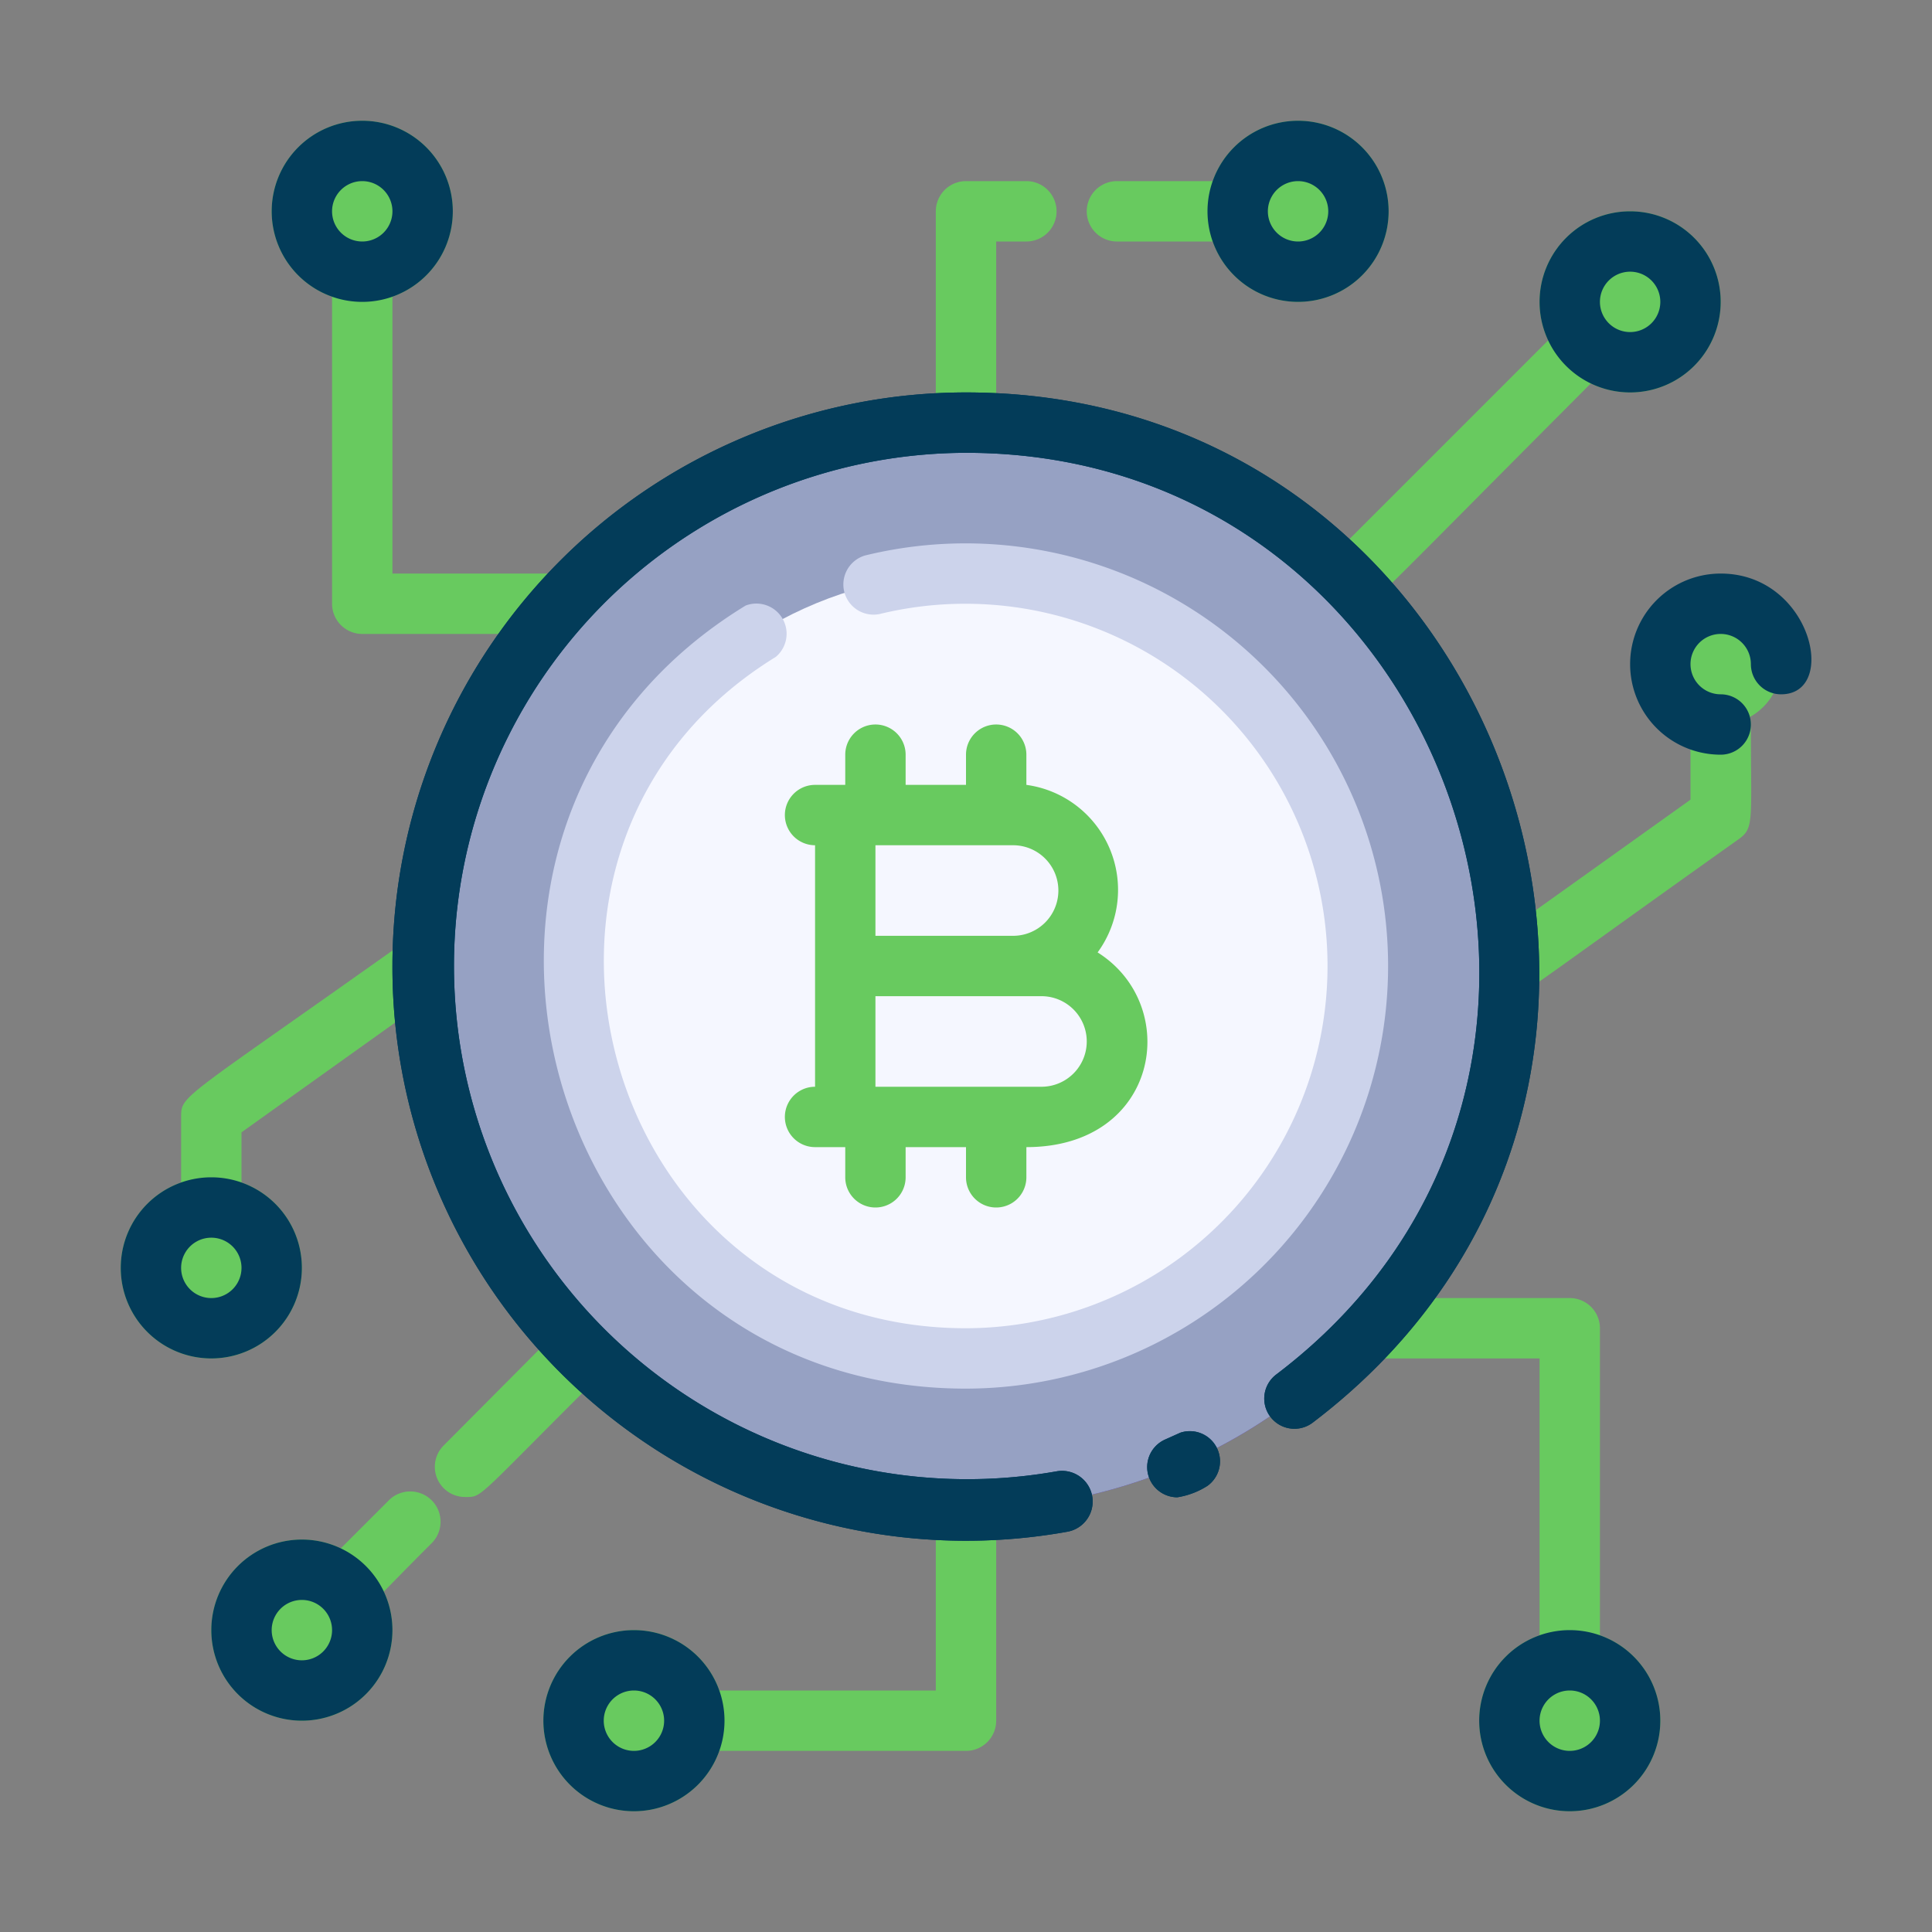 <svg
  xmlns="http://www.w3.org/2000/svg"
  version="1.1"
  xmlns:xlink="http://www.w3.org/1999/xlink"
  xmlns:svgjs="http://svgjs.com/svgjs"
  width="512"
  height="512"
  x="0"
  y="0"
  viewBox="0 0 64 64"
  style="enable-background: new 0 0 512 512"
  xml:space="preserve"
  class=""
>
  <rect x="0" y="0" width="64" height="64" fill="#808080" stroke="none"/>
  <g>
    <linearGradient
      xmlns="http://www.w3.org/2000/svg"
      id="linear-gradient"
      gradientUnits="userSpaceOnUse"
      x1="14"
      x2="50"
      y1="32"
      y2="32"
    >
      <stop offset="0" stop-color="#3442d1"></stop>
      <stop offset="1" stop-color="#5a1fa0"></stop>
    </linearGradient>
    <g xmlns="http://www.w3.org/2000/svg" id="bitcoin">
      <g fill="#ffa100">
        <path
          d="m41 8h-4a1 1 0 0 1 0-2h4a1 1 0 0 1 0 2z"
          fill="#68ca5f"
          data-original="#ffa100"
          style=""
          class=""
        ></path>
        <path
          d="m31 14v-7a1 1 0 0 1 1-1h2a1 1 0 0 1 0 2h-1v6a1 1 0 0 1 -2 0z"
          fill="#68ca5f"
          data-original="#ffa100"
          style=""
          class=""
        ></path>
        <path
          d="m32 58h-9a1 1 0 0 1 0-2h8v-6a1 1 0 0 1 2 0v7a1 1 0 0 1 -1 1z"
          fill="#68ca5f"
          data-original="#ffa100"
          style=""
          class=""
        ></path>
        <path
          d="m44.73 20.27a1 1 0 0 1 -.73-1.71l7.86-7.86a1 1 0 0 1 1.42 1.42c-8.49 8.5-7.97 8.15-8.55 8.15z"
          fill="#68ca5f"
          data-original="#ffa100"
          style=""
          class=""
        ></path>
        <path
          d="m11.41 53.59a1 1 0 0 1 -.71-1.71l2.18-2.18a1 1 0 0 1 1.42 1.42c-2.2 2.19-2.3 2.47-2.89 2.47z"
          fill="#68ca5f"
          data-original="#ffa100"
          style=""
          class=""
        ></path>
        <path
          d="m15.41 49.59a1 1 0 0 1 -.71-1.71l3.86-3.88a1 1 0 0 1 1.44 1.44c-4.28 4.25-4 4.15-4.59 4.15z"
          fill="#68ca5f"
          data-original="#ffa100"
          style=""
          class=""
        ></path>
        <path
          d="m18.59 21h-6.59a1 1 0 0 1 -1-1v-11a1 1 0 0 1 2 0v10h5.59a1 1 0 0 1 0 2z"
          fill="#68ca5f"
          data-original="#ffa100"
          style=""
          class=""
        ></path>
        <path
          d="m51 55v-10h-5.59a1 1 0 0 1 0-2h6.59a1 1 0 0 1 1 1v11a1 1 0 0 1 -2 0z"
          fill="#68ca5f"
          data-original="#ffa100"
          style=""
          class=""
        ></path>
        <path
          d="m6 40v-3c0-.73 0-.54 7.42-5.81a1 1 0 0 1 1.16 1.62l-6.58 4.7v2.49a1 1 0 0 1 -2 0z"
          fill="#68ca5f"
          data-original="#ffa100"
          style=""
          class=""
        ></path>
        <path
          d="m50 33a1 1 0 0 1 -.58-1.81l6.58-4.7v-2.49a1 1 0 0 1 2 0c0 3.24.12 3.43-.42 3.81-7.58 5.39-7.12 5.19-7.58 5.19z"
          fill="#68ca5f"
          data-original="#ffa100"
          style=""
          class=""
        ></path>
      </g>
      <circle
        cx="32"
        cy="32"
        fill="url(#linear-gradient)"
        r="18"
        data-original="url(#linear-gradient)"
        style=""
      ></circle>
      <circle
        cx="32"
        cy="32"
        fill="#96a1c3"
        r="18"
        data-original="#96a1c3"
        style=""
        class=""
      ></circle>
      <circle
        cx="32"
        cy="32"
        fill="#f5f7ff"
        r="13"
        data-original="#f5f7ff"
        style=""
        class=""
      ></circle>
      <path
        d="m36.36 31.55a3.51 3.51 0 0 0 -2.36-5.55v-1a1 1 0 0 0 -2 0v1h-2v-1a1 1 0 0 0 -2 0v1h-1a1 1 0 0 0 0 2v8a1 1 0 0 0 0 2h1v1a1 1 0 0 0 2 0v-1h2v1a1 1 0 0 0 2 0v-1c4.41 0 5.16-4.69 2.36-6.45zm-2.8-3.55a1.5 1.5 0 0 1 0 3h-4.56v-3zm.94 8h-5.5v-3h5.5a1.5 1.5 0 0 1 0 3z"
        fill="#68ca5f"
        data-original="#ffa100"
        style=""
        class=""
      ></path>
      <circle
        cx="43"
        cy="7"
        fill="#68ca5f"
        r="3"
        data-original="#ffa100"
        style=""
        class=""
      ></circle>
      <circle
        cx="21"
        cy="57"
        fill="#68ca5f"
        r="3"
        data-original="#ffa100"
        style=""
        class=""
      ></circle>
      <circle
        cx="54"
        cy="10"
        fill="#68ca5f"
        r="3"
        data-original="#ffa100"
        style=""
        class=""
      ></circle>
      <circle
        cx="10"
        cy="54"
        fill="#68ca5f"
        r="3"
        data-original="#ffa100"
        style=""
        class=""
      ></circle>
      <circle
        cx="12"
        cy="7"
        fill="#68ca5f"
        r="3"
        data-original="#ffa100"
        style=""
        class=""
      ></circle>
      <circle
        cx="52"
        cy="57"
        fill="#68ca5f"
        r="3"
        data-original="#ffa100"
        style=""
        class=""
      ></circle>
      <circle
        cx="7"
        cy="42"
        fill="#68ca5f"
        r="3"
        data-original="#ffa100"
        style=""
        class=""
      ></circle>
      <circle
        cx="57"
        cy="22"
        fill="#68ca5f"
        r="2"
        data-original="#ffa100"
        style=""
        class=""
      ></circle>
      <path
        d="m13 32a19 19 0 0 1 19-19c18 0 26 23.12 11.48 34.13a1 1 0 0 1 -1.2-1.6c13-9.85 5.84-30.53-10.28-30.53a17 17 0 1 0 3 33.74 1 1 0 0 1 .36 2 19 19 0 0 1 -22.36-18.74z"
        fill="#033c59"
        data-original="#033c59"
        style=""
        class=""
      ></path>
      <path
        d="m39 49.6a1 1 0 0 1 -.39-1.92l.49-.22a1 1 0 0 1 .9 1.76 2.61 2.61 0 0 1 -1 .38z"
        fill="#033c59"
        data-original="#033c59"
        style=""
        class=""
      ></path>
      <path
        d="m13 32a19 19 0 0 1 19-19c18 0 26 23.12 11.48 34.13a1 1 0 0 1 -1.2-1.6c13-9.85 5.84-30.53-10.28-30.53a17 17 0 1 0 3 33.74 1 1 0 0 1 .36 2 19 19 0 0 1 -22.36-18.74z"
        fill="#033c59"
        data-original="#033c59"
        style=""
        class=""
      ></path>
      <path
        d="m39 49.6a1 1 0 0 1 -.39-1.92l.49-.22a1 1 0 0 1 .9 1.76 2.61 2.61 0 0 1 -1 .38z"
        fill="#033c59"
        data-original="#033c59"
        style=""
        class=""
      ></path>
      <path
        d="m32 46c-14.1 0-19.3-18.61-7.3-25.94a1 1 0 0 1 1 1.7c-10.24 6.29-5.79 22.24 6.3 22.24a12 12 0 1 0 -2.86-23.66 1 1 0 0 1 -.48-1.94 14 14 0 1 1 3.34 27.6z"
        fill="#ccd3eb"
        data-original="#ccd3eb"
        style=""
        class=""
      ></path>
      <path
        d="m43 10a3 3 0 1 1 3-3 3 3 0 0 1 -3 3zm0-4a1 1 0 0 0 0 2 1 1 0 0 0 0-2z"
        fill="#033c59"
        data-original="#033c59"
        style=""
        class=""
      ></path>
      <path
        d="m21 60a3 3 0 1 1 3-3 3 3 0 0 1 -3 3zm0-4a1 1 0 0 0 0 2 1 1 0 0 0 0-2z"
        fill="#033c59"
        data-original="#033c59"
        style=""
        class=""
      ></path>
      <path
        d="m54 13a3 3 0 1 1 3-3 3 3 0 0 1 -3 3zm0-4a1 1 0 0 0 0 2 1 1 0 0 0 0-2z"
        fill="#033c59"
        data-original="#033c59"
        style=""
        class=""
      ></path>
      <path
        d="m10 57a3 3 0 1 1 3-3 3 3 0 0 1 -3 3zm0-4a1 1 0 0 0 0 2 1 1 0 0 0 0-2z"
        fill="#033c59"
        data-original="#033c59"
        style=""
        class=""
      ></path>
      <path
        d="m12 10a3 3 0 1 1 3-3 3 3 0 0 1 -3 3zm0-4a1 1 0 0 0 0 2 1 1 0 0 0 0-2z"
        fill="#033c59"
        data-original="#033c59"
        style=""
        class=""
      ></path>
      <path
        d="m52 60a3 3 0 1 1 3-3 3 3 0 0 1 -3 3zm0-4a1 1 0 0 0 0 2 1 1 0 0 0 0-2z"
        fill="#033c59"
        data-original="#033c59"
        style=""
        class=""
      ></path>
      <path
        d="m7 45a3 3 0 1 1 3-3 3 3 0 0 1 -3 3zm0-4a1 1 0 0 0 0 2 1 1 0 0 0 0-2z"
        fill="#033c59"
        data-original="#033c59"
        style=""
        class=""
      ></path>
      <path
        d="m57 25a3 3 0 0 1 0-6c3 0 3.92 4 2 4a1 1 0 0 1 -1-1 1 1 0 1 0 -1 1 1 1 0 0 1 0 2z"
        fill="#033c59"
        data-original="#033c59"
        style=""
        class=""
      ></path>
    </g>
  </g>
</svg>
